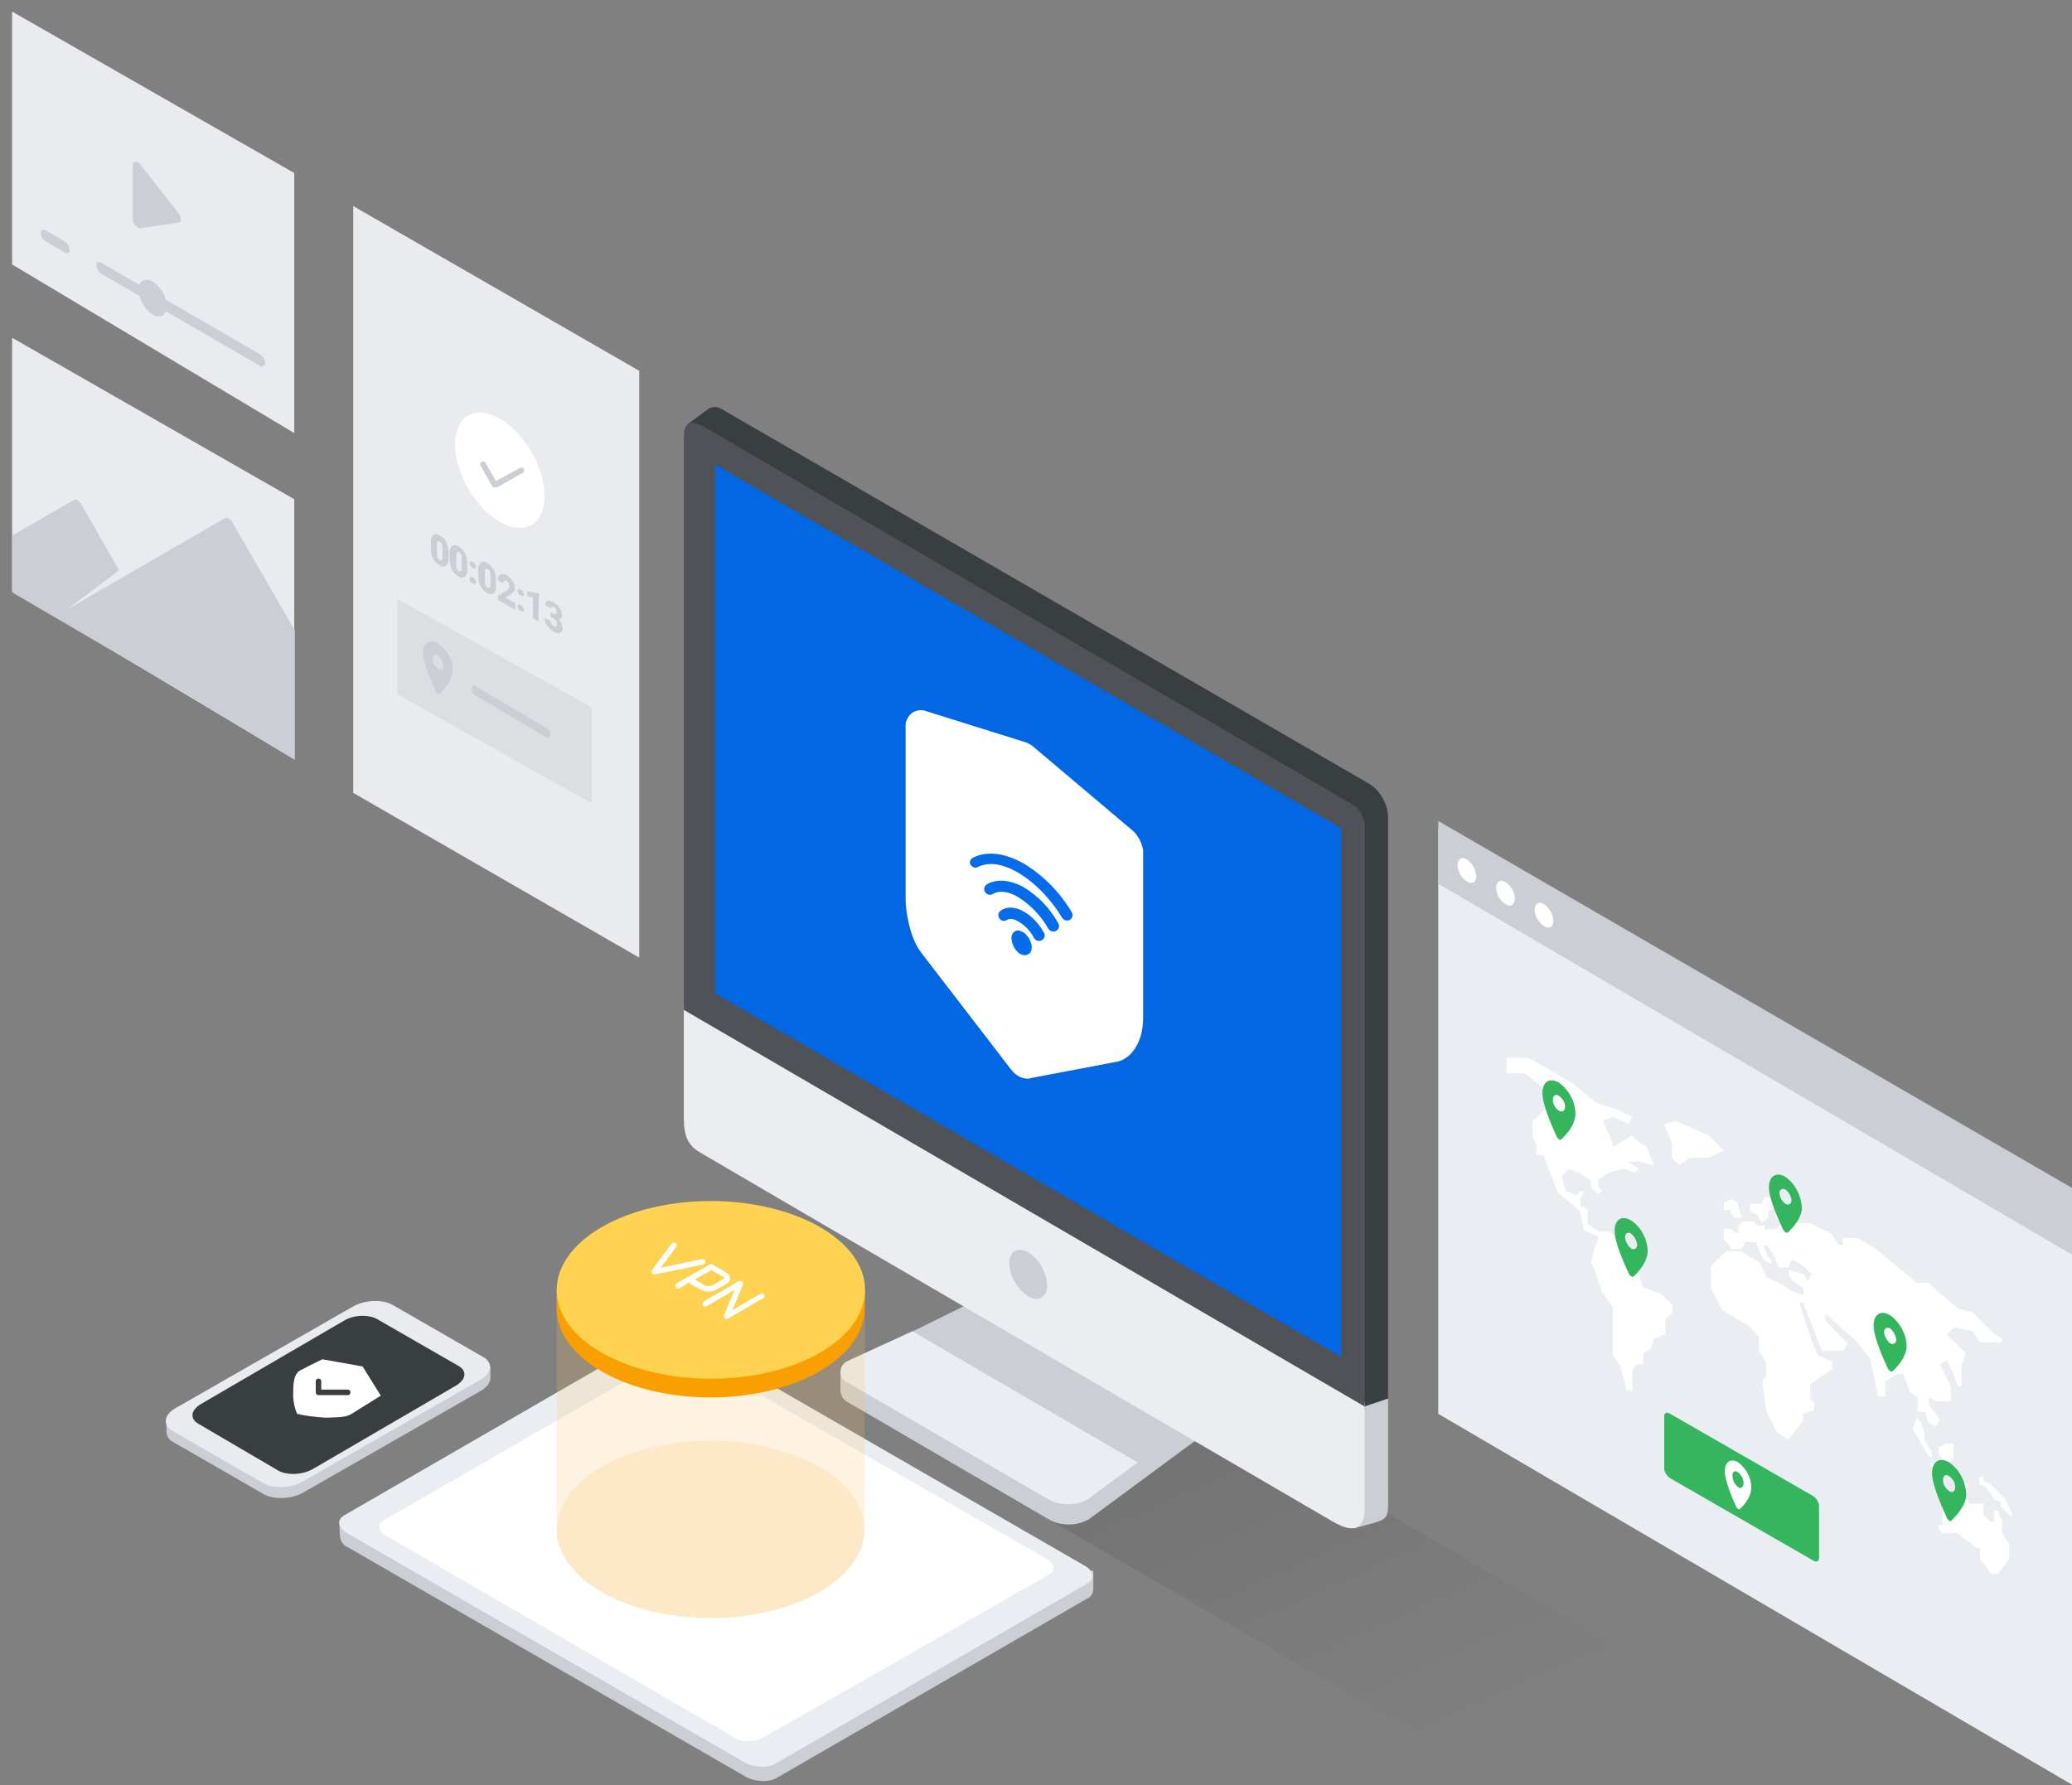 <svg width="376" height="324" viewBox="0 0 376 324" fill="none" xmlns="http://www.w3.org/2000/svg">
<rect x="0" y="0" width="376" height="324" fill="#808080" stroke="none"/>
<g clip-path="url(#clip0_698_20310)">
<path d="M211.646 251.269L304.153 305.218L272.722 323.461L179.967 269.771L211.646 251.269Z" fill="url(#paint0_linear_698_20310)" fill-opacity="0.1"/>
<path fill-rule="evenodd" clip-rule="evenodd" d="M224.876 252.517C224.834 252.082 224.68 251.665 224.428 251.309C224.176 250.953 223.836 250.669 223.44 250.487L192.472 231.82C191.406 231.242 190.21 230.952 188.999 230.978C187.964 230.972 186.939 231.183 185.989 231.597L165.594 241.647L164.25 248.369C164.25 248.369 152.521 248.249 152.521 249.039V252.517C152.562 252.953 152.717 253.37 152.971 253.726C153.225 254.082 153.567 254.364 153.965 254.544L190.455 275.84C191.531 276.394 192.724 276.683 193.933 276.683C195.143 276.683 196.335 276.394 197.412 275.84C197.542 275.759 197.673 275.677 197.792 275.587L223.882 256.319C224.186 256.129 224.44 255.869 224.623 255.56C224.806 255.251 224.914 254.903 224.936 254.544L224.874 252.517" fill="#CBCFD5"/>
<path fill-rule="evenodd" clip-rule="evenodd" d="M197.645 271.922L206.461 265.427L165.555 241.611L154.384 246.743C154.237 246.808 154.095 246.882 153.958 246.964C153.539 247.107 153.175 247.379 152.917 247.74C152.659 248.102 152.521 248.536 152.521 248.981C152.521 249.426 152.659 249.86 152.917 250.222C153.175 250.583 153.539 250.855 153.958 250.998L190.333 272.174C191.406 272.724 192.594 273.011 193.798 273.011C195.003 273.011 196.191 272.724 197.264 272.174C197.395 272.094 197.526 272.013 197.645 271.922Z" fill="#EAEEF3"/>
<path fill-rule="evenodd" clip-rule="evenodd" d="M250.884 144.825C250.306 143.765 249.465 142.874 248.443 142.238L131.136 74.344C130.786 74.092 130.377 73.938 129.948 73.896C129.52 73.855 129.089 73.926 128.697 74.105L124.763 77.004L249.17 272.417L250.892 271.417C251.24 271.166 251.515 270.827 251.69 270.434C251.865 270.041 251.932 269.608 251.886 269.18V148.229C251.85 147.026 251.504 145.853 250.884 144.825Z" fill="#393E41"/>
<path fill-rule="evenodd" clip-rule="evenodd" d="M247.644 255.246L251.904 253.818V272.188C251.904 275.126 251.929 275.703 249.064 276.473C246.101 277.269 245.76 277.339 245.76 277.339L247.644 255.246Z" fill="#CBCFD5"/>
<path fill-rule="evenodd" clip-rule="evenodd" d="M124.097 203.079V182.418L247.65 254.501V273.375C247.65 276.945 246.351 278.769 241.829 276.137C219.881 263.363 142.866 218.456 126.975 209.127C124.792 207.851 124.097 206.002 124.097 203.079Z" fill="#EBEDF0"/>
<path fill-rule="evenodd" clip-rule="evenodd" d="M185.052 226.804C183.916 226.804 183.141 227.707 183.141 229.274C183.206 230.476 183.552 231.646 184.152 232.689C184.751 233.731 185.586 234.617 186.589 235.274C187.052 235.563 187.581 235.725 188.124 235.745C189.253 235.745 190.028 234.841 190.028 233.274C189.964 232.073 189.619 230.903 189.022 229.861C188.424 228.819 187.591 227.933 186.589 227.276C186.127 226.987 185.597 226.825 185.053 226.806" fill="#CBCFD5"/>
<path fill-rule="evenodd" clip-rule="evenodd" d="M128.393 77.814C153.479 92.515 228.566 136.225 244.804 145.636C245.739 146.076 246.516 146.798 247.025 147.702C247.534 148.606 247.75 149.647 247.643 150.681V255.27L124.097 183.286V79.483C124.097 76.195 125.536 76.143 128.393 77.814Z" fill="#4F5357"/>
<path fill-rule="evenodd" clip-rule="evenodd" d="M243.384 246.272L129.796 180.287V84.309L243.384 150.294V246.272Z" fill="#0367E4"/>
<path d="M206.54 151.961C206.24 151.461 205.84 150.961 205.44 150.661L187.44 135.461C187.24 135.261 187.04 135.161 186.84 135.061C186.54 134.861 186.24 134.761 185.94 134.661L168.04 129.061C167.34 128.761 166.44 128.861 165.74 129.261C165.64 129.261 165.54 129.361 165.54 129.361C164.74 129.961 164.24 130.961 164.34 131.961V163.261C164.34 165.161 165.04 170.161 167.14 172.861L183.44 194.061C183.84 194.561 184.24 194.961 184.74 195.261C185.24 195.561 185.84 195.761 186.44 195.761C186.64 195.761 186.84 195.761 187.04 195.661C189.64 195.161 202.44 192.761 202.84 192.661C205.04 192.161 207.44 189.461 207.44 184.761V154.261C207.24 153.461 207.04 152.661 206.54 151.961Z" fill="white"/>
<path d="M185.64 169.161C185.04 168.861 184.54 168.761 184.14 169.061C183.74 169.261 183.54 169.761 183.54 170.361C183.64 171.461 184.24 172.561 185.14 173.161C185.14 173.161 185.14 173.161 185.24 173.161C185.54 173.361 185.84 173.361 186.04 173.361C186.24 173.361 186.44 173.261 186.64 173.161C187.04 172.961 187.24 172.461 187.24 171.861C187.14 170.761 186.54 169.761 185.64 169.161Z" fill="#056CEA"/>
<path d="M185.84 165.461C184.24 164.561 182.74 164.461 181.64 165.261C181.14 165.561 181.04 166.161 181.34 166.661C181.64 167.161 182.24 167.261 182.74 166.961C183.24 166.661 184.04 166.761 184.84 167.261C186.04 167.961 187.04 169.061 187.64 170.261C187.84 170.561 188.14 170.761 188.54 170.761C188.74 170.761 188.84 170.761 189.04 170.661C189.54 170.361 189.74 169.761 189.44 169.261C188.54 167.661 187.34 166.361 185.84 165.461Z" fill="#056CEA"/>
<path d="M185.84 161.061C183.34 159.661 180.94 159.461 179.14 160.461C178.64 160.761 178.44 161.361 178.74 161.861C179.04 162.361 179.64 162.561 180.14 162.261C181.34 161.561 183.04 161.761 184.84 162.861C187.04 164.261 188.94 166.261 190.24 168.561C190.44 168.861 190.74 169.061 191.14 169.061C191.34 169.061 191.44 169.061 191.64 168.961C192.14 168.661 192.34 168.061 192.04 167.561C190.54 164.861 188.44 162.661 185.84 161.061Z" fill="#056CEA"/>
<path d="M194.54 165.661C192.44 162.061 189.44 158.961 185.84 156.761C181.44 154.261 178.34 154.761 176.54 155.661C176.04 155.961 175.84 156.561 176.14 156.961C176.44 157.361 176.94 157.661 177.44 157.361C179.44 156.361 181.94 156.761 184.74 158.361C188.04 160.361 190.74 163.261 192.74 166.561C192.94 166.861 193.24 167.061 193.64 167.061C193.84 167.061 193.94 167.061 194.14 166.961C194.64 166.661 194.74 166.061 194.54 165.661Z" fill="#056CEA"/>
<path d="M261 150.3V256.6L376 323.9V216.9L261 150.3Z" fill="#EAEEF3"/>
<path d="M261 149V160.4L376 227.7V215.6L261 149Z" fill="#CBCFD5"/>
<path d="M350.4 265.3V266L353.1 267.3L355.1 269.3L357.1 270V269.3L354.4 268.6L353.7 266.6H351.7L350.4 265.3ZM347.8 257.3L347.1 259.3L349.1 262.7L349.8 264L350.5 264.7V263.4L349.2 261.4V260L348.5 258L347.8 257.3ZM356.5 272.1L355.2 272.8V273.5H353.9L353.2 272.8H352.5V276.8H351.8V277.5L352.5 278.2H355.2L358.6 280.9H359.3V282.9L361.3 285.6H362.6L364.6 282.9V280.2L363.3 278.2V276.2L362.6 274.2H361.9V276.2H361.2L359.9 274.9V272.9H357.2V272.2H356.5V272.1ZM359.2 268V269.3L360.5 270L361.8 272L363.1 272.7V273.4L365.1 275.4V274.7L363.8 272L362.5 270.7L361.2 269.4L359.9 268.7V268H359.2ZM351.8 262.7V264L353.1 265.3H353.8L354.5 264.6V262H353.2L351.8 262.7ZM295.3 252.6L294 247.9L292.7 245.9V237.2L290.7 234.5L289.4 230.5L288.7 229.2L289.4 226.5L290.1 224.5L287.4 223.2L286.7 219.8L282.7 216.4L281.4 213L280.1 209.6H278.8V207.6L278.1 206.3V203.6L280.8 200.9V198.2L276.8 194.8H273.4V192H277.4L285.5 196.7L289.5 200.1L293.5 201.4L296.2 202.7L295.5 204L292.8 202.7L290.8 203.4L292.1 206.1L292.8 208.1L296.2 206.1L297.5 207.4L298.8 208.1L300.1 211.5L297.4 210.8H295.4L297.4 212.1L296.7 212.8L294.7 212.1L292 212.8L290 214.1V215.4L290.7 216.1L290 216.8L288.7 215.5V214.2L286.7 212.9L284.7 212.2L283.4 213.5L284.1 216.2L286.1 216.9L286.8 216.2H287.5L286.8 217.5V218.8L288.1 219.5V222.2L290.1 223.5H292.1L296.1 226.9L298.1 233.6L301.5 234.9L303.5 236.9V238.2L302.2 239.5V242.2L300.2 242.9L299.5 244.9L298.2 245.6V247.6H296.9L296.2 248.9V252.3H295.3V252.6ZM302 204.1L304 203.4L310.1 206.1L312.8 208.8L310.1 210.1H306.7L304.7 211.4L303.4 210.1V207.4L302 204.1ZM314.8 221H316.1L315.4 219V218.3L314.1 217.6L312.8 218.3V219.6H314.1V220.3L314.8 221ZM314.1 226.3L312.8 225V223H314.1L314.8 223.7H315.5V222.4L316.2 221.7H318.2L318.9 222.4H320.2V223.1H322.2L323.5 221.8L322.2 221.1V219.1L320.9 219.8V221.1L319.6 221.8L318.9 220.5L317.6 219.8V218.5H319.6L320.3 217.2H322.3L325.7 220.6V221.3H324.4V222H328.4L332.4 224L333.7 226H334.4V224.7H337.1L340.5 226.7L344.5 230.1L347.9 232.8H349.9L355.3 237.5L358 238.2L362 242.2L363.3 242.9V243.6H359.3L358 241.6L354.6 240.9L353.3 242.2L356.7 245.6L356 247.6V251.6H355.3L354.6 249.6L353.3 246.9L352 247.6L354 251.6V254.3H351.3L350 253.6V254.9L352 257.6L351.3 258.9L350 258.2L349.3 256.2H348V253.5L346.7 252.8L345.4 249.4H344.1L342.1 250.7V253.4H340.8L340.1 250L339.4 246.6L336.7 243.2L331.3 238.5V239.8L335.3 243.8L334.6 245.1H330.6L327.2 236.4H326.5L328.5 242.5L329.8 245.9L332.5 247.2V248.5L328.5 251.2V253.9L329.2 254.6V255.9L327.2 256.6V257.9L324.5 261.3L322.5 260L320.5 256L319.8 250.6L320.5 249.9V247.2L319.2 245.2V242.5L317.2 240.5L312.5 237.8L310.5 233.8V229.8L313.2 227.1H315.9L319.3 229.1L320.6 231.8L323.3 233.1L325.3 234.4L327.3 235.1V233.8L325.3 232.5L324.6 231.2V230.5L327.3 231.2L328 232.5L328.7 231.2L327.4 229.9L325.4 228.6L324.7 229.3V230H322.7L322 228L320.7 226H320L320.7 228L321.4 228.7V229.4L320.1 228.7L319.4 227.4L318.7 225.4H316.7L316 226.7H314.1V226.3Z" fill="white"/>
<path d="M282.9 196.5C281.2 195.5 279.9 196.3 279.9 198.4C279.9 200.5 281.7 204.6 282.5 206.3C282.7 206.7 283.1 207 283.3 206.8C284.1 206.1 285.9 204.2 285.9 202.1C285.8 199.8 284.7 197.8 282.9 196.5ZM282.9 198.9C283.6 199.4 284 200.1 284 200.9C284 201.6 283.5 201.9 282.9 201.6C282.2 201.1 281.8 200.4 281.8 199.6C281.8 198.8 282.3 198.5 282.9 198.9ZM324 213.6C322.4 212.6 321 213.4 321 215.5C321 217.6 322.8 221.5 323.6 223.2C323.8 223.6 324.2 223.8 324.4 223.7C325.2 223 327 221.1 327 219.1C326.8 216.8 325.7 214.8 324 213.6ZM324 215.9C324.6 216.3 325 217.1 325.1 217.8C325.1 218.5 324.6 218.8 324 218.5C323.4 218.1 323 217.3 322.9 216.6C322.9 215.9 323.4 215.6 324 215.9ZM296 221.5C294.3 220.5 293 221.3 293 223.4C293 225.5 294.8 229.5 295.6 231.2C295.8 231.6 296.2 231.8 296.4 231.7C297.2 231 299 229.1 299 227C298.9 224.8 297.8 222.7 296 221.5ZM296 223.9C296.6 224.4 297 225.1 297.1 225.9C297.1 226.6 296.6 226.9 296 226.6C295.4 226.1 295 225.4 294.9 224.6C294.9 223.8 295.4 223.5 296 223.9ZM353.7 265.4C352 264.4 350.6 265.2 350.6 267.4C350.6 269.5 352.5 273.7 353.3 275.5C353.5 275.9 353.9 276.2 354.1 276C354.9 275.2 356.8 273.3 356.8 271.2C356.7 268.9 355.6 266.7 353.7 265.4ZM353.7 267.9C354.4 268.4 354.8 269.1 354.8 269.9C354.8 270.7 354.3 271 353.7 270.6C353 270.1 352.6 269.4 352.6 268.6C352.6 267.8 353.1 267.5 353.7 267.9ZM343 238.7C341.3 237.7 340 238.5 340 240.6C340 242.7 341.8 246.7 342.6 248.4C342.8 248.8 343.2 249 343.4 248.9C344.2 248.2 346 246.3 346 244.2C345.9 242.1 344.8 240 343 238.7ZM343 241.1C343.6 241.6 344 242.3 344.1 243.1C344.1 243.8 343.6 244.1 343 243.8C342.4 243.3 342 242.6 341.9 241.8C341.9 241.1 342.4 240.8 343 241.1Z" fill="#35B65E"/>
<path d="M303.1 256.6L329 271.5C329.6 271.9 330 272.5 330.1 273.2V282.8C330.1 283.4 329.6 283.6 329 283.2L303.1 268.3C302.5 267.9 302.1 267.3 302 266.6V257C302 256.4 302.5 256.2 303.1 256.6Z" fill="#35B65E"/>
<path d="M315.4 265.4C314.1 264.6 313 265.3 313 267C313 268.7 314.4 272.1 315.1 273.5C315.3 273.9 315.6 274 315.7 273.9C316.4 273.3 317.8 271.7 317.8 270C317.8 268.2 316.9 266.5 315.4 265.4ZM315.4 267.2C316 267.7 316.4 268.4 316.4 269.2C316.4 269.9 315.9 270.3 315.4 269.9C314.8 269.4 314.4 268.7 314.4 267.9C314.3 267.1 314.8 266.8 315.4 267.2Z" fill="white"/>
<path d="M267.9 159C267.9 160.1 267.1 160.6 266.2 160C265.2 159.3 264.5 158.2 264.5 157C264.5 155.9 265.3 155.4 266.2 156C267.2 156.7 267.8 157.8 267.9 159ZM274.9 163.1C274.9 164.2 274.1 164.7 273.2 164.1C272.2 163.4 271.5 162.3 271.5 161.1C271.5 160 272.3 159.5 273.2 160.1C274.2 160.7 274.8 161.8 274.9 163.1ZM281.9 167.1C281.9 168.2 281.1 168.7 280.2 168.1C279.2 167.4 278.5 166.3 278.5 165.1C278.5 164 279.3 163.5 280.2 164.1C281.2 164.8 281.8 165.9 281.9 167.1Z" fill="white"/>
<path d="M89 248C89 248 89 249.4 89 250.1C89 250.9 88.4 251.7 87.3 252.4L55 270.9C52.9 272.1 49.7 272.2 47.9 271.2L31.4 261.7C30.7 261.4 30.2 260.6 30.2 259.8C30.2 259.1 30.2 258.1 30.2 258.1L89 248Z" fill="#CBCFD5"/>
<path d="M71.2 236.8L87.7 246.3C89.5 247.3 89.3 249.2 87.2 250.4L54.9 268.9C52.8 270.1 49.6 270.2 47.8 269.2L31.3 259.7C29.5 258.7 29.7 256.8 31.8 255.6L64.1 237.1C66.2 235.9 69.4 235.8 71.2 236.8Z" fill="#E9EBEE"/>
<path d="M68.6 239.5L83.2 247.9C84.8 248.8 84.6 250.4 82.7 251.5L56.8 266.6C54.9 267.7 52.1 267.8 50.5 266.9L36 258.4C34.4 257.5 34.6 255.9 36.5 254.8L62.4 239.7C64.2 238.6 67 238.5 68.6 239.5Z" fill="#393E41"/>
<path d="M58.5 246.7C58.5 246.7 56.8 247.5 54.5 248.7C53.2 249.4 53.2 251.4 53.2 253.3C53.2 254.4 53.5 255.6 53.9 256.6C55.6 257 57.4 257.2 59.2 257.3C61.3 257.2 62.7 257.3 63.8 256.6C65.6 255.5 69.1 253.3 69.1 253.3L65.8 248L58.5 246.7Z" fill="white"/>
<path d="M63.1 253.2H57.8C57.5 253.2 57.3 253 57.3 252.7V250.7C57.3 250.4 57.5 250.2 57.8 250.2C58.1 250.2 58.3 250.4 58.3 250.7V252.2H63.1C63.4 252.2 63.6 252.4 63.6 252.7C63.6 253 63.4 253.2 63.1 253.2Z" fill="#393E41"/>
<path d="M61.6 275.9L198.4 285.1C198.4 285.1 198.4 287.8 198.4 288.4C198.4 289.1 198 289.7 197.5 290L140.9 322.7C139.5 323.5 137 323.4 135.4 322.5L63.1 280.8C62.3 280.5 61.8 279.7 61.7 278.8C61.6 278.3 61.6 275.9 61.6 275.9Z" fill="#CBCFD5"/>
<path d="M62.5 275L119.1 242.3C120.5 241.5 123 241.6 124.6 242.5L196.9 284.2C198.5 285.1 198.7 286.6 197.3 287.4L140.7 320.1C139.3 320.9 136.8 320.8 135.2 319.9L62.9 278.2C61.3 277.2 61.1 275.8 62.5 275Z" fill="#EAEEF3"/>
<path d="M69.7 275.9L121.2 246.2C122.5 245.5 124.8 245.5 126.2 246.4L189.9 282.9C191.4 283.8 191.6 285.1 190.3 285.8L138.2 315.5C136.9 316.2 134.6 316.2 133.2 315.3L70.2 278.8C68.5 277.9 68.4 276.6 69.7 275.9Z" fill="white"/>
<path opacity="0.2" d="M109.2 266.2C120.1 259.9 137.8 259.9 148.7 266.2C159.6 272.5 159.6 282.7 148.7 289C137.8 295.3 120.1 295.3 109.2 289C98.3 282.7 98.3 272.5 109.2 266.2Z" fill="#FBC666"/>
<path opacity="0.2" d="M157 235C157 235 156.8 273.2 156.9 277.2C157 281.4 154.3 285.7 148.7 288.9C137.8 295.2 120.1 295.2 109.2 288.9C106.2 287.2 101 283.2 101 277.5C101 273.6 101 236.9 101 236.9L157 235Z" fill="#FBC666"/>
<path d="M157 234C157 234 156.9 237.2 156.9 237.8C156.8 241.8 154 245.8 148.7 248.9C137.8 255.2 120.1 255.2 109.2 248.9C103.8 245.8 101.1 241.7 101 237.7C101 236.8 101 234.1 101 234.1H157V234Z" fill="#F9A000"/>
<path d="M109.2 222.7C120.1 216.4 137.8 216.4 148.8 222.7C159.7 229 159.7 239.2 148.8 245.5C137.9 251.8 120.2 251.8 109.2 245.5C98.3 239.3 98.3 229 109.2 222.7Z" fill="#FFD251"/>
<path d="M128 228.9C127.9 228.6 127.7 228.5 127.4 228.5L119.9 230.1L122.7 226.3C122.9 226.1 122.8 225.8 122.6 225.6C122.4 225.4 122.1 225.5 121.9 225.7L118.3 230.5C118.2 230.7 118.2 230.9 118.3 231.1C118.4 231.2 118.6 231.3 118.7 231.3H118.8L127.6 229.5C127.9 229.4 128 229.2 128 228.9Z" fill="white"/>
<path d="M130.1 234L131.7 233.1C132.3 232.8 132.5 232.4 132.5 232C132.5 231.6 132.2 231.2 131.7 230.9L129.3 229.5C129.1 229.4 129 229.4 128.8 229.5L122.8 232.9C122.6 233 122.5 233.3 122.6 233.6C122.7 233.9 123 233.9 123.3 233.8L125.3 232.6L125.1 232.9L127.1 234C127.5 234.3 128.1 234.4 128.6 234.4C129.2 234.4 129.7 234.3 130.1 234ZM127.7 233.2L126.1 232.2L129.1 230.5L131.2 231.7C131.5 231.8 131.5 231.9 131.5 231.9C131.5 231.9 131.4 232 131.2 232.2L129.6 233.1C129 233.5 128.3 233.5 127.7 233.2Z" fill="white"/>
<path d="M138.7 235C138.6 234.8 138.3 234.7 138 234.8L132.9 237.8L134.8 233.2C134.9 233 134.8 232.8 134.7 232.6C134.5 232.5 134.3 232.4 134.1 232.5L127.7 236.2C127.5 236.3 127.4 236.6 127.5 236.9C127.6 237.1 127.9 237.2 128.2 237.1L133.3 234.1L131.4 238.7C131.3 238.9 131.4 239.1 131.5 239.3C131.6 239.4 131.7 239.4 131.8 239.4C131.9 239.4 132 239.4 132.1 239.3L138.5 235.6C138.7 235.5 138.8 235.2 138.7 235Z" fill="white"/>
<path d="M64.1 37.4V143.9L116 173.8V67.3L64.1 37.4Z" fill="#E9EBEE"/>
<path d="M72.1 108.7V126L107.4 145.8V128.4L72.1 108.7Z" fill="#DCDEE1"/>
<path d="M79.5 116.8C78 115.9 76.8 116.7 76.8 118.5C76.8 120.3 78.4 124 79.1 125.5C79.3 125.9 79.6 126.1 79.8 125.9C80.5 125.2 82.1 123.6 82.1 121.7C82.2 119.8 81.2 118 79.5 116.8ZM79.5 119C80.1 119.4 80.4 120.1 80.5 120.8C80.5 121.5 80.1 121.7 79.5 121.4C78.9 121 78.6 120.3 78.5 119.6C78.6 118.9 79 118.6 79.5 119ZM99.1 133.8C99.3 134 99.6 134 99.8 133.8C99.9 133.7 100 133.5 99.9 133.4C99.9 132.8 99.6 132.3 99.1 132.1L86.4 124.6C86.2 124.4 85.9 124.4 85.7 124.6C85.6 124.7 85.5 124.9 85.6 125C85.6 125.6 85.9 126.1 86.4 126.3L99.1 133.8Z" fill="#CBCFD5"/>
<path d="M81.4 100.3C81.4 99.7 81.3 99 81 98.4C80.7 97.9 80.3 97.4 79.8 97.2C79.5 96.9 79 96.9 78.6 97.1C78.3 97.5 78.1 98 78.2 98.5V99.5C78.2 100.1 78.3 100.8 78.6 101.4C78.9 101.9 79.3 102.4 79.8 102.6C80.1 102.9 80.6 102.9 81 102.7C81.3 102.3 81.5 101.8 81.4 101.3V100.3ZM80.3 100.9C80.3 101.2 80.3 101.4 80.2 101.6C80.1 101.7 80 101.7 79.8 101.7C79.6 101.6 79.5 101.4 79.4 101.2C79.3 100.9 79.3 100.6 79.3 100.3V99C79.3 98.8 79.3 98.5 79.4 98.3C79.5 98.2 79.6 98.2 79.8 98.3C80 98.4 80.1 98.6 80.2 98.8C80.3 99.1 80.3 99.4 80.3 99.7V100.9ZM84.8 102.3C84.8 101.7 84.7 101 84.4 100.4C84.1 99.9 83.7 99.4 83.2 99.2C82.9 98.9 82.4 98.9 82 99.1C81.7 99.5 81.5 100 81.6 100.5V101.5C81.6 102.1 81.7 102.8 82 103.4C82.3 103.9 82.7 104.4 83.2 104.6C83.5 104.9 84 104.9 84.4 104.7C84.7 104.3 84.9 103.8 84.8 103.3V102.3ZM83.8 102.9C83.8 103.2 83.8 103.4 83.7 103.6C83.6 103.7 83.5 103.7 83.3 103.7C83.1 103.6 83 103.4 82.9 103.2C82.8 102.9 82.8 102.6 82.8 102.3V101C82.8 100.8 82.8 100.5 82.9 100.3C83 100.2 83.1 100.2 83.3 100.2C83.5 100.3 83.6 100.5 83.7 100.7C83.8 101 83.8 101.3 83.8 101.6V102.9ZM85.4 104.7C85.3 104.8 85.2 104.9 85.2 105C85.2 105.2 85.3 105.4 85.4 105.5C85.5 105.7 85.6 105.8 85.8 105.9C85.9 106 86.1 106 86.2 106C86.3 105.9 86.4 105.8 86.4 105.7C86.4 105.5 86.3 105.3 86.2 105.2C86.1 105 86 104.9 85.8 104.8C85.7 104.7 85.5 104.7 85.4 104.7ZM85.4 101.9C85.3 102 85.2 102.1 85.2 102.2C85.2 102.4 85.3 102.6 85.4 102.7C85.5 102.9 85.6 103 85.8 103.1C85.9 103.2 86.1 103.2 86.2 103.2C86.3 103.1 86.4 103 86.4 102.9C86.4 102.7 86.3 102.5 86.2 102.4C86.1 102.2 86 102.1 85.8 102C85.7 101.9 85.5 101.8 85.4 101.9ZM90 105.3C90 104.7 89.9 104 89.6 103.4C89.3 102.9 88.9 102.4 88.4 102.2C88.1 101.9 87.6 101.9 87.2 102.1C86.9 102.5 86.7 103 86.8 103.5V104.5C86.8 105.1 86.9 105.8 87.2 106.4C87.5 106.9 87.9 107.4 88.4 107.6C88.7 107.9 89.2 107.9 89.6 107.7C89.9 107.3 90.1 106.8 90 106.3V105.3ZM89 105.9C89 106.2 89 106.4 88.9 106.6C88.8 106.7 88.6 106.7 88.5 106.7C88.3 106.6 88.2 106.4 88.1 106.2C88 105.9 88 105.6 88 105.3V104C88 103.8 88 103.5 88.1 103.3C88.2 103.2 88.3 103.2 88.5 103.2C88.7 103.3 88.8 103.5 88.9 103.7C89 104 89 104.3 89 104.6V105.9ZM93.5 109.5L91.7 108.5L92.3 108.1C92.5 108 92.8 107.8 93 107.6C93.1 107.5 93.2 107.3 93.3 107.2C93.4 107 93.4 106.8 93.4 106.7C93.4 106.2 93.3 105.8 93 105.4C92.7 105 92.3 104.6 91.9 104.4C91.7 104.2 91.4 104.2 91.1 104.2C90.9 104.2 90.7 104.3 90.5 104.5C90.4 104.7 90.3 105 90.3 105.3L91.3 105.9C91.3 105.7 91.3 105.5 91.5 105.4C91.6 105.3 91.8 105.3 91.9 105.4C92.1 105.5 92.2 105.6 92.3 105.8C92.4 106 92.4 106.2 92.4 106.4C92.4 106.7 92.2 107 91.9 107.2L90.4 108.1V108.9L93.5 110.7V109.5ZM94.1 109.7C94 109.8 93.9 109.9 93.9 110C93.9 110.2 94 110.4 94.1 110.5C94.2 110.7 94.3 110.8 94.5 110.9C94.6 111 94.8 111 94.9 111C95 110.9 95.1 110.8 95.1 110.7C95.1 110.5 95 110.3 94.9 110.2C94.8 110 94.7 109.9 94.5 109.8C94.3 109.7 94.2 109.7 94.1 109.7ZM94.1 106.9C94 107 93.9 107.1 93.9 107.2C93.9 107.4 94 107.6 94.1 107.7C94.2 107.9 94.3 108 94.5 108.1C94.6 108.2 94.8 108.2 94.9 108.2C95 108.1 95.1 108 95.1 107.9C95.1 107.7 95 107.5 94.9 107.4C94.8 107.2 94.7 107.1 94.5 107C94.3 106.9 94.2 106.8 94.1 106.9ZM97.8 107.7L95.7 107.3V108.2L96.7 108.4V112.2L97.7 112.8L97.8 107.7ZM99.9 111.9L100.4 112.2C100.6 112.3 100.8 112.5 100.9 112.6C101 112.8 101.1 113 101.1 113.3C101.1 113.4 101.1 113.6 100.9 113.7C100.8 113.8 100.6 113.7 100.5 113.6C100.3 113.5 100.2 113.4 100.1 113.2C100 113 99.9 112.9 99.9 112.7L98.8 112.1C98.8 112.4 98.9 112.7 99 113C99.1 113.3 99.3 113.6 99.6 113.9C99.8 114.2 100.1 114.4 100.4 114.6C100.7 114.9 101.2 115 101.6 114.9C101.9 114.8 102.1 114.4 102.1 114.1C102.1 113.8 102 113.5 101.9 113.2C101.8 112.9 101.6 112.6 101.3 112.4C101.5 112.4 101.7 112.4 101.8 112.2C101.9 112.1 102 111.9 102 111.7C102 111.2 101.8 110.8 101.6 110.4C101.3 110 100.9 109.6 100.4 109.3C100.2 109.2 99.9 109.1 99.6 109C99.4 109 99.2 109 99.1 109.2C99 109.4 98.9 109.6 98.9 109.8L99.9 110.4C99.9 110.3 99.9 110.2 100.1 110.1C100.2 110.1 100.4 110.1 100.5 110.2C100.7 110.3 100.8 110.4 100.9 110.6C101 110.8 101 110.9 101 111.1C101 111.5 100.8 111.6 100.4 111.4L99.9 111.1V111.9Z" fill="#CBCFD5"/>
<path d="M90.7 76C95.2 78.6 98.8 84.8 98.8 90C98.8 95.2 95.2 97.3 90.7 94.7C86.2 92.1 82.6 85.9 82.6 80.7C82.6 75.5 86.2 73.4 90.7 76Z" fill="white"/>
<path d="M89.7 88.5C89.5 88.5 89.4 88.4 89.3 88.2L87.2 84.5C87.1 84.3 87.1 84 87.4 83.8C87.6 83.7 87.9 83.7 88.1 84L90 87.3L94.4 84.9C94.6 84.8 94.9 84.9 95.1 85.1C95.2 85.3 95.1 85.6 94.9 85.8L90.1 88.5C89.8 88.4 89.7 88.5 89.7 88.5Z" fill="#CBCFD5"/>
<path d="M2.2 2.1V48L53.4 78.6V31.4L2.2 2.1Z" fill="#E9EBEE"/>
<path d="M2.2 61.3V107.2L53.4 137.8V90.6L2.2 61.3Z" fill="#E9EBEE"/>
<path d="M33 125.5L2.2 107.5V97.2L13.5 90.7C13.7 90.6 13.9 90.6 14.1 90.8C14.3 91 14.5 91.2 14.7 91.4L21.6 103.5L12.2 110.6L40.9 94C41.1 93.9 41.3 94 41.5 94.1C41.7 94.2 42 94.4 42.1 94.7L53.5 114.4V137.9L33 125.5ZM47.2 66.4L30.1 56.5C29.7 57.5 28.8 57.7 27.7 57.1C26.5 56.3 25.7 55.1 25.3 53.7L18.4 49.7C17.9 49.4 17.6 48.8 17.5 48.2C17.4 47.9 17.6 47.6 17.9 47.6C18.1 47.6 18.3 47.6 18.4 47.7L25.3 51.7C25.7 50.8 26.6 50.5 27.7 51.1C28.9 51.9 29.7 53.1 30.1 54.4L47.2 64.3C47.7 64.6 48.1 65.2 48.1 65.8C48.2 66.1 48 66.4 47.7 66.4C47.5 66.6 47.4 66.5 47.2 66.4ZM32.4 40.4L25.5 41.4C25.3 41.4 25.2 41.4 25 41.3C24.5 41 24.1 40.4 24.1 39.8V30C24 29.7 24.2 29.4 24.5 29.4C24.7 29.4 24.9 29.4 25 29.5C25.2 29.6 25.4 29.7 25.5 29.9L32.4 38.7C32.6 39 32.8 39.4 32.8 39.8C32.9 40.1 32.7 40.3 32.4 40.4ZM11.7 45.8L8.3 43.8C7.8 43.5 7.4 42.9 7.4 42.3C7.3 42 7.5 41.7 7.8 41.7C8 41.7 8.2 41.7 8.3 41.8L11.7 43.8C12.2 44.1 12.6 44.7 12.6 45.3C12.7 45.6 12.5 45.9 12.2 45.9C12 46 11.9 45.9 11.7 45.8Z" fill="#CBCFD5"/>
</g>
<defs>
<linearGradient id="paint0_linear_698_20310" x1="188.44" y1="274.313" x2="228.389" y2="363.902" gradientUnits="userSpaceOnUse">
<stop/>
<stop offset="0.672" stop-opacity="0"/>
</linearGradient>
<clipPath id="clip0_698_20310">
<rect width="376" height="324" fill="white"/>
</clipPath>
</defs>
</svg>
